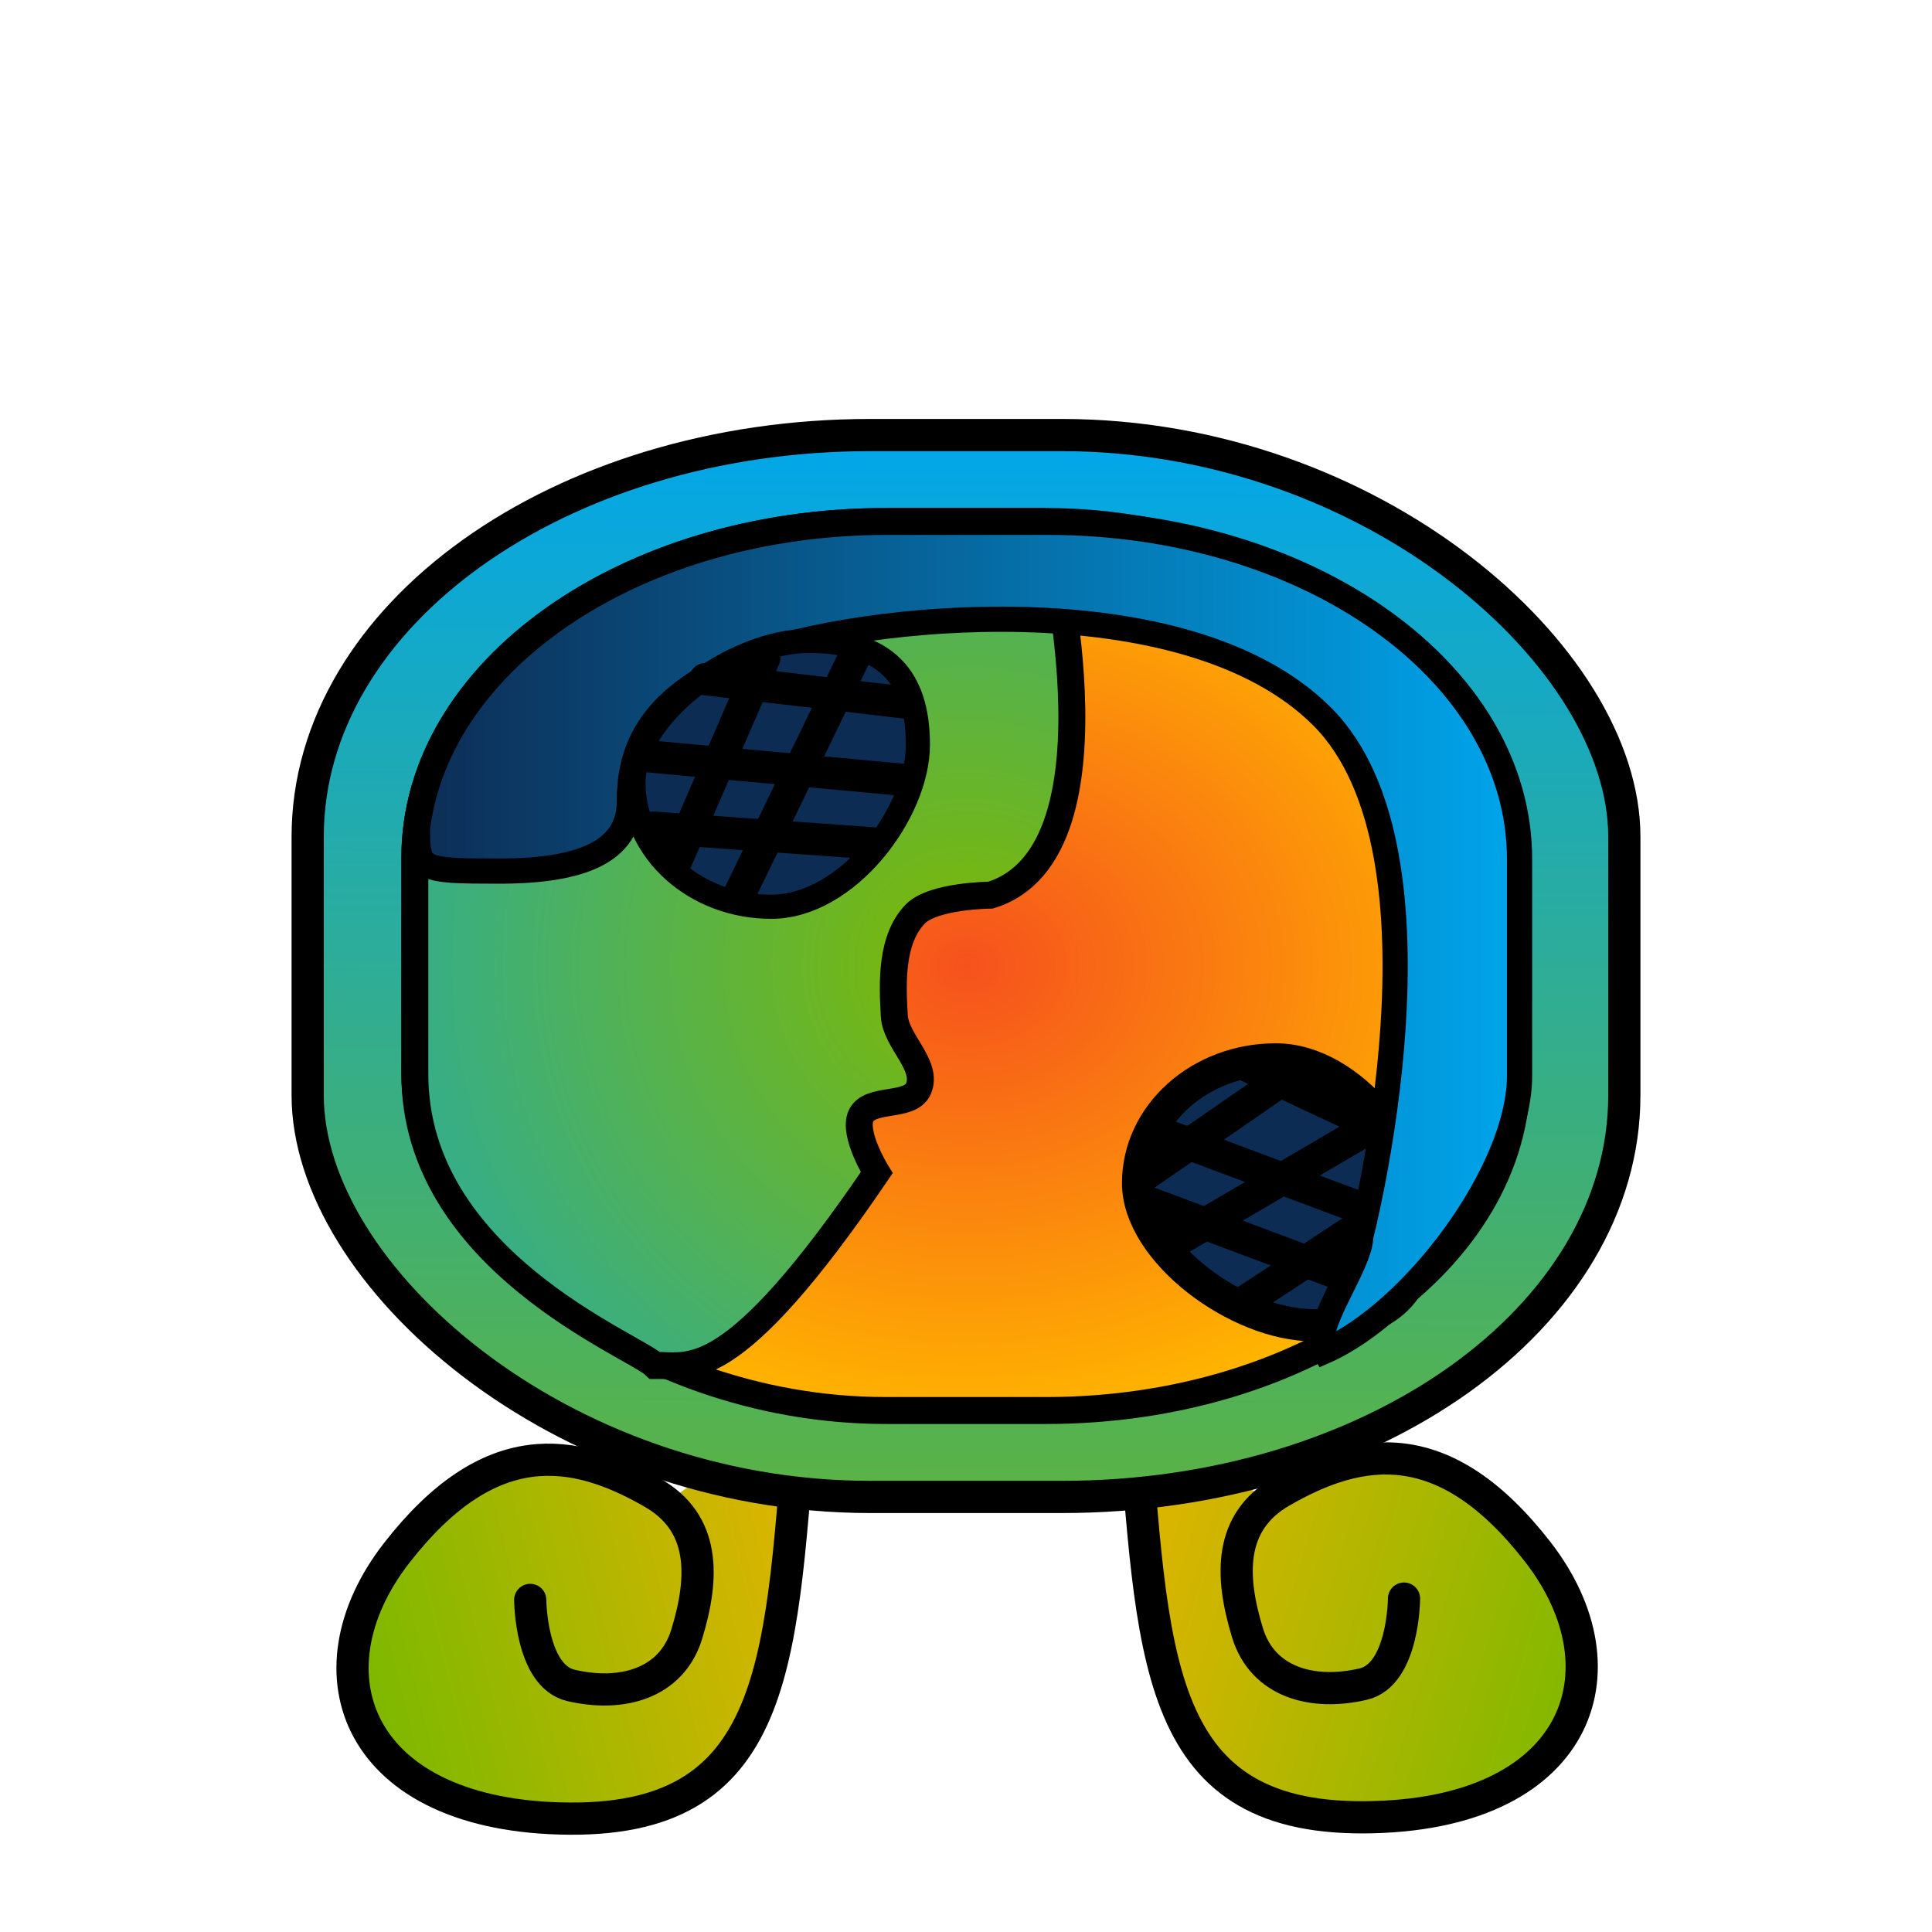 <?xml version="1.0" encoding="UTF-8" standalone="no"?>
<!-- Created with Inkscape (http://www.inkscape.org/) -->

<svg
   width="1200"
   height="1200"
   viewBox="0 0 317.5 317.5"
   version="1.1"
   id="svg5"
   inkscape:version="1.1 (c4e8f9e, 2021-05-24)"
   sodipodi:docname="nawal_NOJ.svg"
   inkscape:export-filename="/home/alex/Documentos/Jax/Calendario/nawal_KAT.png"
   inkscape:export-xdpi="192"
   inkscape:export-ydpi="192"
   xmlns:inkscape="http://www.inkscape.org/namespaces/inkscape"
   xmlns:sodipodi="http://sodipodi.sourceforge.net/DTD/sodipodi-0.dtd"
   xmlns:xlink="http://www.w3.org/1999/xlink"
   xmlns="http://www.w3.org/2000/svg"
   xmlns:svg="http://www.w3.org/2000/svg">
  <sodipodi:namedview
     id="namedview7"
     pagecolor="#ffffff"
     bordercolor="#666666"
     borderopacity="1.0"
     inkscape:pageshadow="2"
     inkscape:pageopacity="0.0"
     inkscape:pagecheckerboard="0"
     inkscape:document-units="px"
     showgrid="false"
     showguides="true"
     inkscape:guide-bbox="true"
     inkscape:snap-page="true"
     inkscape:snap-object-midpoints="true"
     inkscape:zoom="0.70710678"
     inkscape:cx="605.99051"
     inkscape:cy="628.61793"
     inkscape:window-width="1920"
     inkscape:window-height="1016"
     inkscape:window-x="0"
     inkscape:window-y="27"
     inkscape:window-maximized="1"
     inkscape:current-layer="layer1"
     inkscape:snap-bbox="true"
     inkscape:snap-bbox-edge-midpoints="false"
     inkscape:bbox-paths="true"
     inkscape:snap-global="false"
     inkscape:lockguides="true">
    <sodipodi:guide
       position="158.75,317.5"
       orientation="-1,0"
       id="guide846"
       inkscape:label=""
       inkscape:locked="true"
       inkscape:color="rgb(0,0,255)" />
    <sodipodi:guide
       position="0,158.75"
       orientation="0,1"
       id="guide928"
       inkscape:label=""
       inkscape:locked="true"
       inkscape:color="rgb(0,0,255)" />
    <sodipodi:guide
       position="131.712,44.458"
       orientation="1,0"
       id="guide1822"
       inkscape:locked="true" />
    <sodipodi:guide
       position="60.067,45.405"
       orientation="1,0"
       id="guide1872"
       inkscape:locked="true" />
    <sodipodi:guide
       position="256.807,71.495"
       orientation="1,0"
       id="guide1874"
       inkscape:locked="true" />
    <sodipodi:guide
       position="159.37,16.031"
       orientation="0,-1"
       id="guide2734"
       inkscape:locked="true" />
  </sodipodi:namedview>
  <defs
     id="defs2">
    <linearGradient
       inkscape:collect="always"
       id="linearGradient102026">
      <stop
         style="stop-color:#0d2c54;stop-opacity:1"
         offset="0"
         id="stop102022" />
      <stop
         style="stop-color:#00a6ed;stop-opacity:1"
         offset="1"
         id="stop102024" />
    </linearGradient>
    <linearGradient
       inkscape:collect="always"
       id="linearGradient14332">
      <stop
         style="stop-color:#f6511d;stop-opacity:1"
         offset="0"
         id="stop76216" />
      <stop
         style="stop-color:#ffb400;stop-opacity:1"
         offset="1"
         id="stop76218" />
    </linearGradient>
    <linearGradient
       inkscape:collect="always"
       id="linearGradient15527">
      <stop
         style="stop-color:#7fb800;stop-opacity:1"
         offset="0"
         id="stop15523" />
      <stop
         style="stop-color:#ffb400;stop-opacity:1"
         offset="1"
         id="stop15525" />
    </linearGradient>
    <linearGradient
       inkscape:collect="always"
       id="linearGradient14332-6">
      <stop
         style="stop-color:#ffb400;stop-opacity:1"
         offset="0"
         id="stop14328" />
      <stop
         style="stop-color:#f6511d;stop-opacity:1"
         offset="1"
         id="stop14330" />
    </linearGradient>
    <linearGradient
       inkscape:collect="always"
       id="linearGradient10006">
      <stop
         style="stop-color:#7fb800;stop-opacity:1"
         offset="0"
         id="stop10002" />
      <stop
         style="stop-color:#00a6ed;stop-opacity:1"
         offset="1"
         id="stop10004" />
    </linearGradient>
    <linearGradient
       inkscape:collect="always"
       xlink:href="#linearGradient15527"
       id="linearGradient10704"
       x1="60.067"
       y1="272.095"
       x2="158.75"
       y2="247.065"
       gradientUnits="userSpaceOnUse" />
    <linearGradient
       inkscape:collect="always"
       xlink:href="#linearGradient15527"
       id="linearGradient12824"
       x1="262.563"
       y1="278.381"
       x2="158.75"
       y2="247.065"
       gradientUnits="userSpaceOnUse" />
    <linearGradient
       inkscape:collect="always"
       xlink:href="#linearGradient15527"
       id="linearGradient13198"
       x1="158.75"
       y1="301.469"
       x2="158.75"
       y2="247.065"
       gradientUnits="userSpaceOnUse" />
    <radialGradient
       inkscape:collect="always"
       xlink:href="#linearGradient14332-6"
       id="radialGradient13686"
       cx="158.75"
       cy="247.065"
       fx="158.75"
       fy="247.065"
       r="18.95"
       gradientTransform="matrix(-5.6634511e-7,2.024,-0.654,0,320.218,-74.196)"
       gradientUnits="userSpaceOnUse" />
    <linearGradient
       inkscape:collect="always"
       xlink:href="#linearGradient10006"
       id="linearGradient900"
       gradientUnits="userSpaceOnUse"
       x1="158.08"
       y1="317.5"
       x2="159.09"
       y2="68.849" />
    <radialGradient
       inkscape:collect="always"
       xlink:href="#linearGradient14332"
       id="radialGradient76214"
       gradientUnits="userSpaceOnUse"
       gradientTransform="matrix(1,0,0,0.811,0,29.983)"
       cx="158.98"
       cy="158.6"
       fx="158.98"
       fy="158.6"
       r="92.79" />
    <radialGradient
       inkscape:collect="always"
       xlink:href="#linearGradient10006"
       id="radialGradient101487"
       gradientUnits="userSpaceOnUse"
       gradientTransform="matrix(1.729,0,0,1.735,-115.861,-116.515)"
       cx="158.98"
       cy="158.6"
       fx="158.98"
       fy="158.6"
       r="92.79" />
    <linearGradient
       inkscape:collect="always"
       xlink:href="#linearGradient102026"
       id="linearGradient102028"
       x1="251.063"
       y1="570.722"
       x2="950.15"
       y2="570.722"
       gradientUnits="userSpaceOnUse" />
  </defs>
  <g
     inkscape:label="Capa 1"
     inkscape:groupmode="layer"
     id="layer1">
    <path
       style="fill:url(#linearGradient12824);fill-opacity:1;stroke:#000000;stroke-width:5.292;stroke-linecap:round;stroke-linejoin:miter;stroke-miterlimit:4;stroke-dasharray:none;stroke-opacity:1"
       d="m 186.156,230.813 c 3.42,40.511 2.846,68.037 38.025,67.839 35.179,-0.198 43.786,-23.99 28.514,-43.639 -15.272,-19.649 -29.085,-17.412 -42.124,-9.884 -8.584,4.956 -8.463,13.723 -5.561,23.201 2.5,8.165 10.725,10.383 19.037,8.425 6.634,-1.563 6.685,-14.046 6.685,-14.046"
       id="path9911"
       sodipodi:nodetypes="czzsssc"
       inkscape:export-filename="/home/alex/Documentos/Jax/Calendario/nawal_NOJ.png"
       inkscape:export-xdpi="192"
       inkscape:export-ydpi="192" />
    <path
       style="fill:url(#linearGradient13198);fill-opacity:1;stroke:#000000;stroke-width:5.292;stroke-linecap:round;stroke-miterlimit:4;stroke-dasharray:none;stroke-opacity:1"
       id="rect2080"
       width="54.444"
       height="85.511"
       x="131.712"
       y="213.312"
       ry="42.755"
       sodipodi:type="rect"
       inkscape:export-filename="/home/alex/Documentos/Jax/Calendario/nawal_NOJ.png"
       inkscape:export-xdpi="192"
       inkscape:export-ydpi="192"
       d="m 158.934,213.312 c 15.081,0 27.222,19.069 27.222,42.755 0,23.687 -12.141,42.755 -27.222,42.755 -15.081,0 -27.222,-19.069 -27.222,-42.755 0,-23.687 12.141,-42.755 27.222,-42.755 z" />
    <path
       style="fill:url(#radialGradient13686);fill-opacity:1;stroke:#000000;stroke-width:5.292;stroke-linecap:round;stroke-miterlimit:4;stroke-dasharray:none;stroke-opacity:1"
       id="rect2261"
       width="32.608"
       height="79.761"
       x="142.446"
       y="207.184"
       ry="39.88"
       sodipodi:type="rect"
       d="m 158.75,207.184 c 9.032,0 16.304,17.787 16.304,39.88 0,22.094 -7.272,39.88 -16.304,39.88 -9.032,0 -16.304,-17.787 -16.304,-39.88 0,-22.094 7.272,-39.88 16.304,-39.88 z"
       inkscape:export-filename="/home/alex/Documentos/Jax/Calendario/nawal_NOJ.png"
       inkscape:export-xdpi="192"
       inkscape:export-ydpi="192" />
    <path
       style="fill:url(#linearGradient10704);fill-opacity:1;stroke:#000000;stroke-width:5.292;stroke-linecap:round;stroke-linejoin:miter;stroke-miterlimit:4;stroke-dasharray:none;stroke-opacity:1"
       d="m 131.712,231.03 c -3.42,40.511 -2.846,68.037 -38.025,67.839 -35.179,-0.198 -43.786,-23.99 -28.514,-43.639 15.272,-19.649 29.085,-17.412 42.124,-9.884 8.584,4.956 8.463,13.723 5.561,23.201 -2.5,8.165 -10.725,10.383 -19.037,8.425 -6.634,-1.563 -6.685,-14.046 -6.685,-14.046"
       id="path4161"
       sodipodi:nodetypes="czzsssc"
       inkscape:export-filename="/home/alex/Documentos/Jax/Calendario/nawal_NOJ.png"
       inkscape:export-xdpi="192"
       inkscape:export-ydpi="192" />
    <rect
       style="fill:url(#linearGradient900);fill-opacity:1;stroke:#000000;stroke-width:5.292;stroke-linecap:round;stroke-miterlimit:4;stroke-dasharray:none;stroke-opacity:1"
       id="rect898"
       width="216.376"
       height="174.509"
       x="50.562"
       y="71.495"
       ry="66.009"
       rx="92.476"
       inkscape:export-filename="/home/alex/Documentos/Jax/Calendario/nawal_NOJ.png"
       inkscape:export-xdpi="192"
       inkscape:export-ydpi="192" />
    <rect
       style="fill:url(#radialGradient76214);fill-opacity:1;stroke:#000000;stroke-width:4.43;stroke-linecap:round;stroke-miterlimit:4;stroke-dasharray:none;stroke-opacity:1"
       id="rect2654"
       width="181.15"
       height="146.1"
       x="68.175"
       y="85.7"
       ry="55.263"
       rx="77.421"
       inkscape:export-filename="/home/alex/Documentos/Jax/Calendario/nawal_NOJ.png"
       inkscape:export-xdpi="192"
       inkscape:export-ydpi="192" />
    <rect
       style="fill:#f6511d;fill-opacity:1;stroke:#000000;stroke-width:5.292;stroke-linecap:round;stroke-miterlimit:4;stroke-dasharray:none;stroke-opacity:1"
       id="rect16171"
       width="28.529"
       height="35.179"
       x="-56.648"
       y="21.243"
       ry="14.265" />
    <rect
       style="fill:#ffb400;fill-opacity:1;stroke:#000000;stroke-width:5.292;stroke-linecap:round;stroke-miterlimit:4;stroke-dasharray:none;stroke-opacity:1"
       id="rect16171-7"
       width="28.529"
       height="35.179"
       x="-56.648"
       y="56.422"
       ry="14.265" />
    <rect
       style="fill:#00a6ed;fill-opacity:1;stroke:#000000;stroke-width:5.292;stroke-linecap:round;stroke-miterlimit:4;stroke-dasharray:none;stroke-opacity:1"
       id="rect16171-3"
       width="28.529"
       height="35.179"
       x="-56.648"
       y="91.601"
       ry="14.265" />
    <rect
       style="fill:#7fb800;fill-opacity:1;stroke:#000000;stroke-width:5.292;stroke-linecap:round;stroke-miterlimit:4;stroke-dasharray:none;stroke-opacity:1"
       id="rect16171-6"
       width="28.529"
       height="35.179"
       x="-56.648"
       y="126.781"
       ry="14.265" />
    <rect
       style="fill:#0d2c54;fill-opacity:1;stroke:#000000;stroke-width:5.292;stroke-linecap:round;stroke-miterlimit:4;stroke-dasharray:none;stroke-opacity:1"
       id="rect16171-5"
       width="28.529"
       height="35.179"
       x="-56.648"
       y="161.96"
       ry="14.265" />
    <path
       id="rect98792"
       style="fill:url(#radialGradient101487);fill-opacity:1;stroke:#000000;stroke-width:4.43;stroke-linecap:round"
       d="m 145.596,85.7 h 26.307 c 0.108,0 14.024,54.334 -9.134,61.407 0,0 -9.455,0.054 -12.397,3.139 -3.927,4.118 -3.745,11.049 -3.402,16.728 0.253,4.183 5.614,8.073 3.972,11.929 -1.368,3.212 -8.009,1.324 -9.457,4.501 -1.335,2.931 2.593,9.308 2.593,9.308 -23.968,35.302 -30.736,31.572 -36.458,31.674 -3.467,-3.352 -39.446,-17.234 -39.446,-47.85 v -35.574 c 0,-30.616 34.53,-55.263 77.421,-55.263 z"
       sodipodi:nodetypes="scsssssccsss"
       inkscape:export-filename="/home/alex/Documentos/Jax/Calendario/nawal_NOJ.png"
       inkscape:export-xdpi="192"
       inkscape:export-ydpi="192" />
    <path
       id="path106083"
       style="fill:#0d2c54;fill-opacity:1;stroke:#000000;stroke-width:5.292;stroke-linecap:round;stroke-miterlimit:4;stroke-dasharray:none"
       d="m 233.769,200.737 c 0,-11.226 -11.597,-26.639 -24.101,-26.639 -12.504,0 -22.64,9.1 -22.64,20.326 0,11.226 16.337,23.363 28.841,23.363 12.504,0 17.9,-5.825 17.9,-17.051 z"
       sodipodi:nodetypes="sssss"
       inkscape:export-filename="/home/alex/Documentos/Jax/Calendario/nawal_NOJ.png"
       inkscape:export-xdpi="192"
       inkscape:export-ydpi="192" />
    <path
       id="rect94670"
       style="fill:url(#linearGradient102028);fill-opacity:1;stroke:#000000;stroke-width:15.636;stroke-linecap:round;stroke-miterlimit:4;stroke-dasharray:none;stroke-opacity:1"
       d="m 550.285,323.906 c -153.097,0 -277.985,83.09 -291.4,189.795 0.223,25.872 0.922,26.497 50.785,26.497 49.862,0 80.627,-11.553 80.627,-43.252 0,-31.7 11.76,-65.933 76.186,-90.486 64.427,-24.553 268.112,-47.428 353.411,37.871 85.298,85.298 23.938,322.532 23.938,322.532 0,17.527 -31.514,57.61 -22.612,71.2 55.497,-24.261 121.112,-112.367 121.112,-170.839 V 532.775 c 0,-115.713 -130.508,-208.869 -292.617,-208.869 z"
       transform="scale(0.265)"
       sodipodi:nodetypes="sczzzzscssss"
       inkscape:export-filename="/home/alex/Documentos/Jax/Calendario/nawal_NOJ.png"
       inkscape:export-xdpi="192"
       inkscape:export-ydpi="192" />
    <path
       id="path96325"
       style="fill:#0d2c54;fill-opacity:1;stroke:#000000;stroke-width:3.969;stroke-linecap:round"
       d="m 150.842,122.376 c 0,11.226 -11.597,26.639 -24.101,26.639 -12.504,0 -22.64,-9.1 -22.64,-20.326 0,-11.226 16.337,-23.363 28.841,-23.363 12.504,0 17.9,5.825 17.9,17.051 z"
       sodipodi:nodetypes="sssss"
       inkscape:export-filename="/home/alex/Documentos/Jax/Calendario/nawal_NOJ.png"
       inkscape:export-xdpi="192"
       inkscape:export-ydpi="192" />
    <path
       style="fill:none;stroke:#000000;stroke-width:5.292;stroke-linecap:round;stroke-linejoin:miter;stroke-miterlimit:4;stroke-dasharray:none;stroke-opacity:1"
       d="m 111.047,141.623 14.567,-33.525"
       id="path106724"
       sodipodi:nodetypes="cc"
       inkscape:export-filename="/home/alex/Documentos/Jax/Calendario/nawal_NOJ.png"
       inkscape:export-xdpi="192"
       inkscape:export-ydpi="192" />
    <path
       style="fill:none;stroke:#000000;stroke-width:5.292;stroke-linecap:round;stroke-linejoin:miter;stroke-miterlimit:4;stroke-dasharray:none;stroke-opacity:1"
       d="m 121.688,146.613 19.035,-39.301"
       id="path106914"
       sodipodi:nodetypes="cc"
       inkscape:export-filename="/home/alex/Documentos/Jax/Calendario/nawal_NOJ.png"
       inkscape:export-xdpi="192"
       inkscape:export-ydpi="192" />
    <path
       style="fill:none;stroke:#000000;stroke-width:5.292;stroke-linecap:round;stroke-linejoin:miter;stroke-miterlimit:4;stroke-dasharray:none;stroke-opacity:1"
       d="m 143.371,138.576 -35.939,-2.561"
       id="path107107"
       sodipodi:nodetypes="cc"
       inkscape:export-filename="/home/alex/Documentos/Jax/Calendario/nawal_NOJ.png"
       inkscape:export-xdpi="192"
       inkscape:export-ydpi="192" />
    <path
       style="fill:none;stroke:#000000;stroke-width:5.292;stroke-linecap:round;stroke-linejoin:miter;stroke-miterlimit:4;stroke-dasharray:none;stroke-opacity:1"
       d="m 148.857,128.197 -42.485,-3.919"
       id="path107204"
       sodipodi:nodetypes="cc"
       inkscape:export-filename="/home/alex/Documentos/Jax/Calendario/nawal_NOJ.png"
       inkscape:export-xdpi="192"
       inkscape:export-ydpi="192" />
    <path
       style="fill:none;stroke:#000000;stroke-width:5.292;stroke-linecap:round;stroke-linejoin:miter;stroke-miterlimit:4;stroke-dasharray:none;stroke-opacity:1"
       d="m 148.801,115.457 -32.907,-3.847"
       id="path107456"
       sodipodi:nodetypes="cc"
       inkscape:export-filename="/home/alex/Documentos/Jax/Calendario/nawal_NOJ.png"
       inkscape:export-xdpi="192"
       inkscape:export-ydpi="192" />
    <path
       style="fill:none;stroke:#000000;stroke-width:5.292;stroke-linecap:round;stroke-linejoin:miter;stroke-miterlimit:4;stroke-dasharray:none;stroke-opacity:1"
       d="M 192.614,204.333 225.649,184.986"
       id="path108043"
       sodipodi:nodetypes="cc"
       inkscape:export-filename="/home/alex/Documentos/Jax/Calendario/nawal_NOJ.png"
       inkscape:export-xdpi="192"
       inkscape:export-ydpi="192" />
    <path
       style="fill:none;stroke:#000000;stroke-width:5.292;stroke-linecap:round;stroke-linejoin:miter;stroke-miterlimit:4;stroke-dasharray:none;stroke-opacity:1"
       d="m 204.461,213.988 17.408,-11.435"
       id="path108233"
       sodipodi:nodetypes="cc"
       inkscape:export-filename="/home/alex/Documentos/Jax/Calendario/nawal_NOJ.png"
       inkscape:export-xdpi="192"
       inkscape:export-ydpi="192" />
    <path
       style="fill:none;stroke:#000000;stroke-width:5.292;stroke-linecap:round;stroke-linejoin:miter;stroke-miterlimit:4;stroke-dasharray:none;stroke-opacity:1"
       d="m 187.922,193.211 25.466,-17.593"
       id="path108522"
       sodipodi:nodetypes="cc"
       inkscape:export-filename="/home/alex/Documentos/Jax/Calendario/nawal_NOJ.png"
       inkscape:export-xdpi="192"
       inkscape:export-ydpi="192" />
    <path
       style="fill:none;stroke:#000000;stroke-width:5.292;stroke-linecap:round;stroke-linejoin:miter;stroke-miterlimit:4;stroke-dasharray:none;stroke-opacity:1"
       d="M 219.625,209.178 188.485,197.528"
       id="path108737"
       sodipodi:nodetypes="cc"
       inkscape:export-filename="/home/alex/Documentos/Jax/Calendario/nawal_NOJ.png"
       inkscape:export-xdpi="192"
       inkscape:export-ydpi="192" />
    <path
       style="fill:none;stroke:#000000;stroke-width:5.292;stroke-linecap:round;stroke-linejoin:miter;stroke-miterlimit:4;stroke-dasharray:none;stroke-opacity:1"
       d="M 222.807,198.226 191.668,186.576"
       id="path108990"
       sodipodi:nodetypes="cc"
       inkscape:export-filename="/home/alex/Documentos/Jax/Calendario/nawal_NOJ.png"
       inkscape:export-xdpi="192"
       inkscape:export-ydpi="192" />
    <path
       style="fill:none;stroke:#000000;stroke-width:5.292;stroke-linecap:round;stroke-linejoin:miter;stroke-miterlimit:4;stroke-dasharray:none;stroke-opacity:1"
       d="m 225.14,184.582 -19.871,-9.299"
       id="path108992"
       sodipodi:nodetypes="cc"
       inkscape:export-filename="/home/alex/Documentos/Jax/Calendario/nawal_NOJ.png"
       inkscape:export-xdpi="192"
       inkscape:export-ydpi="192" />
  </g>
</svg>
